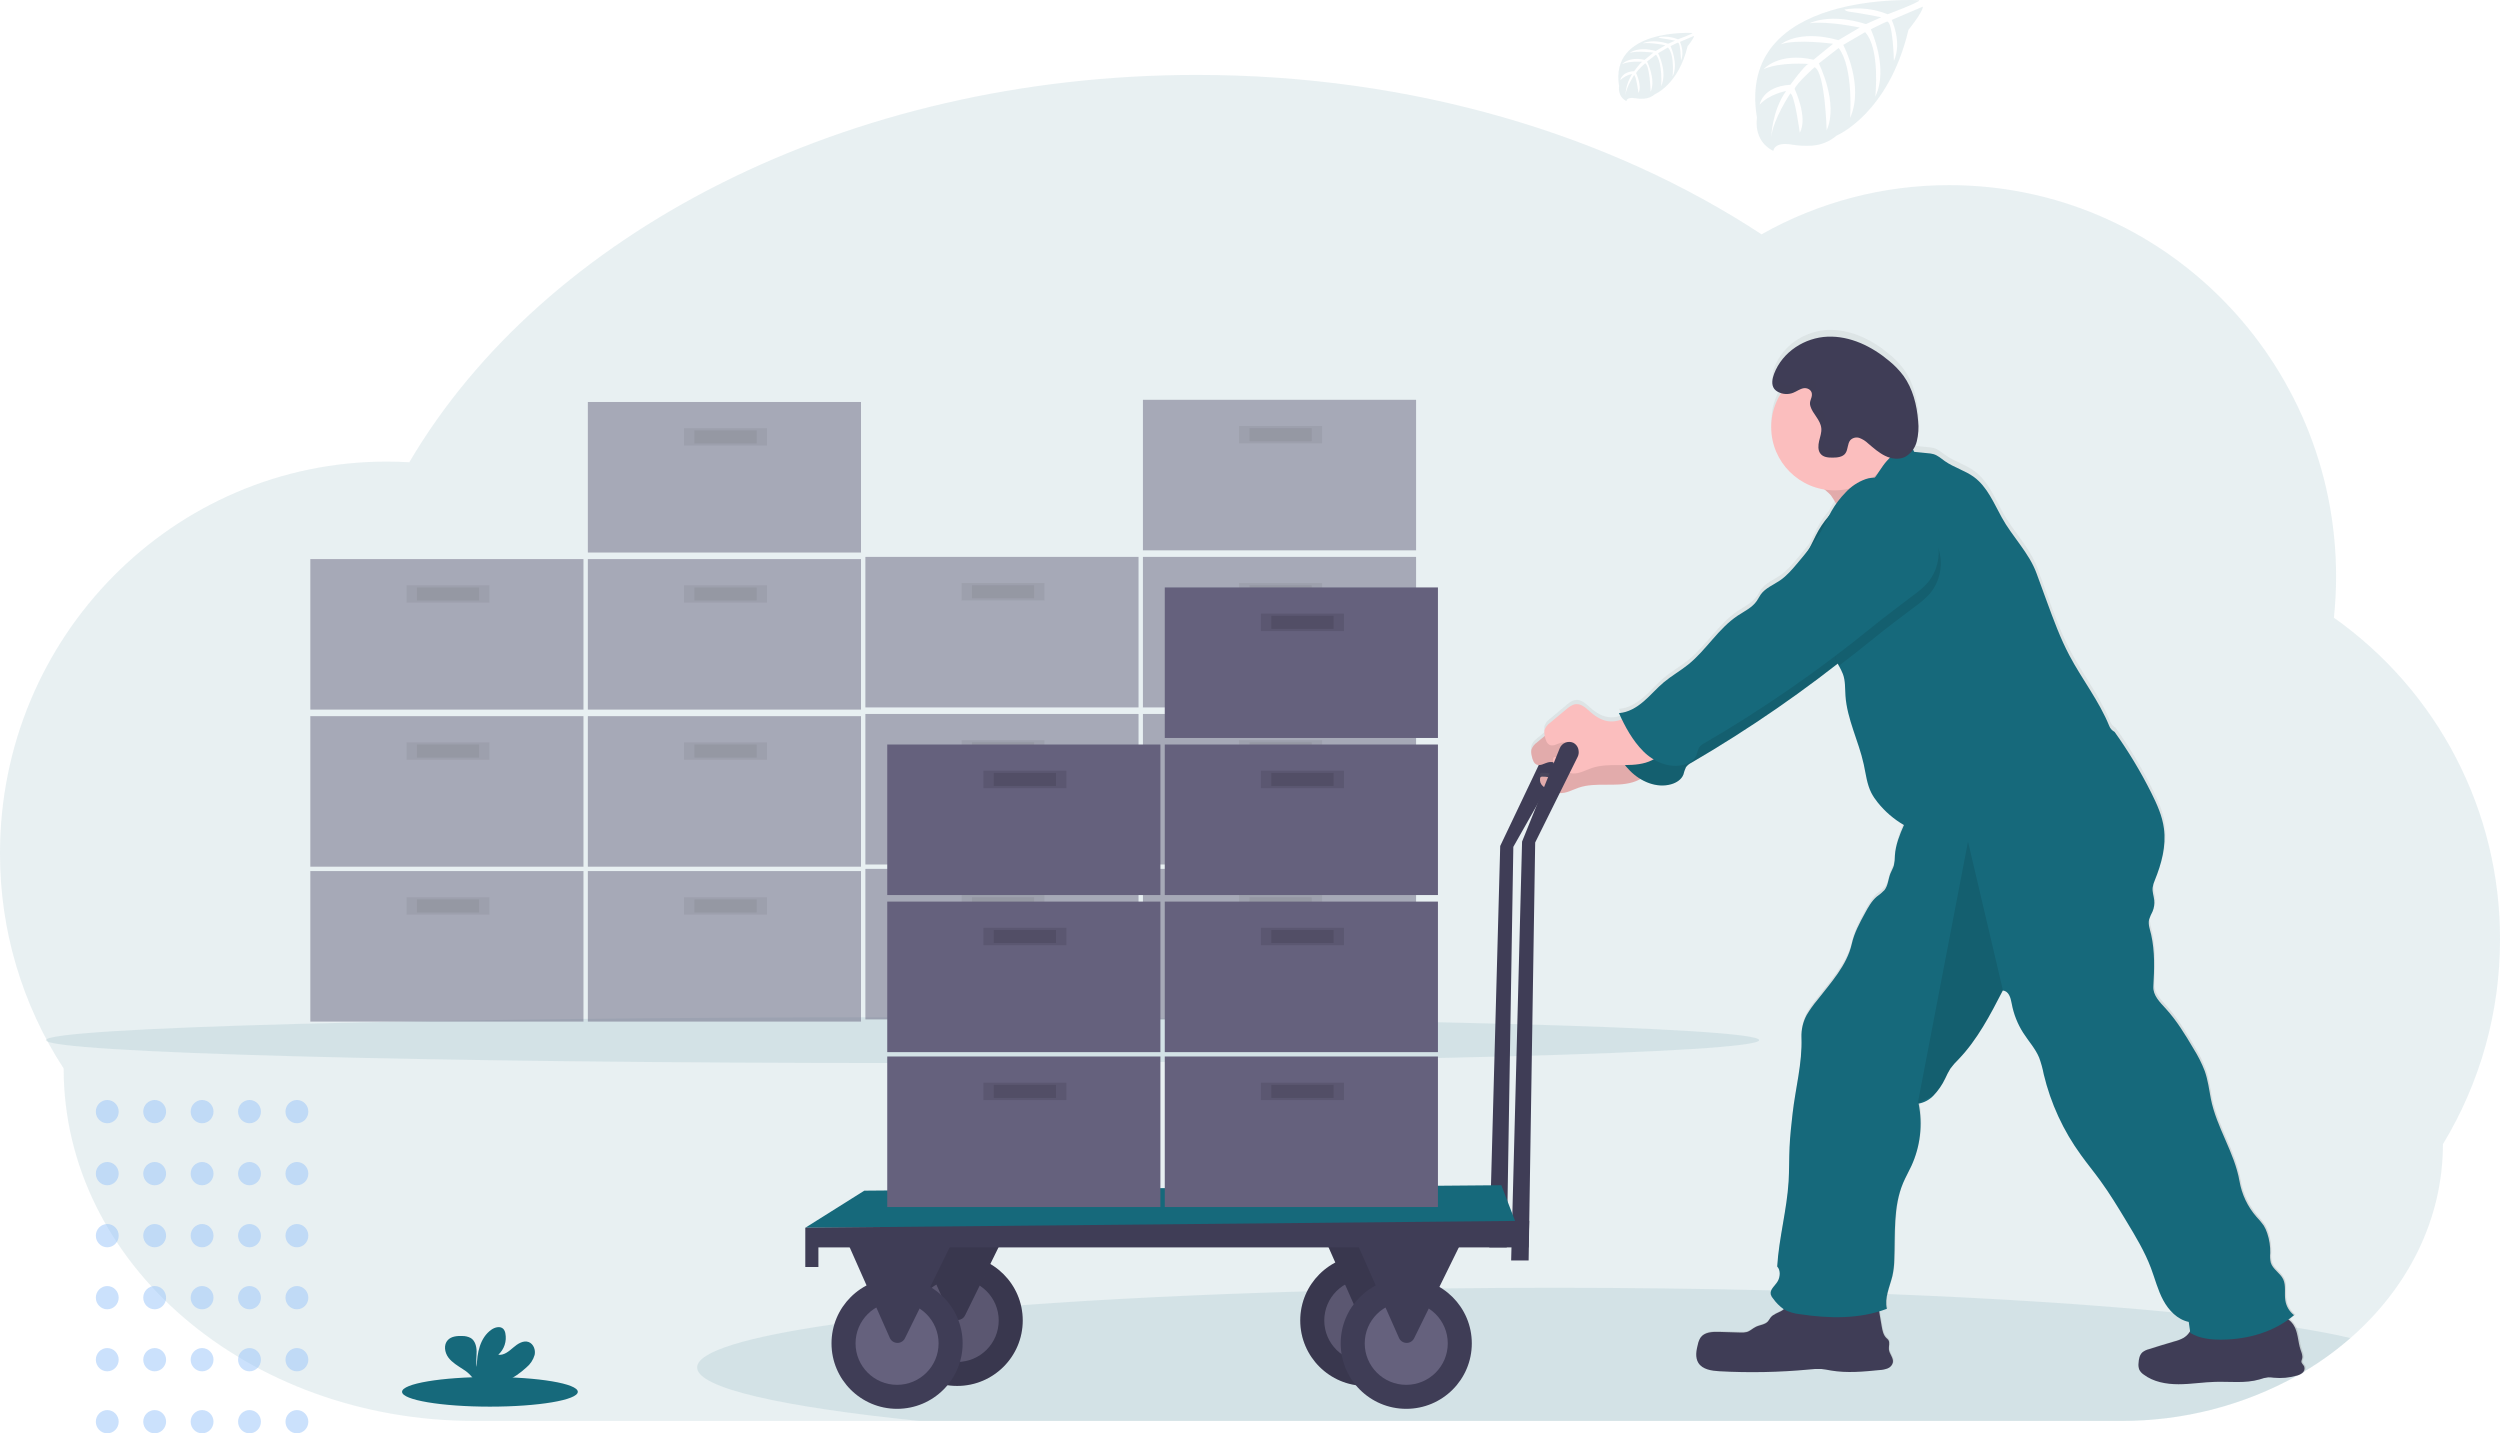 <svg width="600" height="344" viewBox="0 0 600 344" fill="none" xmlns="http://www.w3.org/2000/svg">
<g clip-path="url(#clip0_95_612)">
<path opacity="0.1" d="M600 225.447C600.033 242.776 595.294 259.78 586.301 274.602C586.301 292.729 577.836 309.16 564.105 321.135C560.669 324.133 556.968 326.816 553.049 329.151C552.892 329.25 552.729 329.345 552.567 329.439C552.273 329.612 551.979 329.785 551.68 329.963L551.402 330.125C538.405 337.356 523.757 341.111 508.878 341.026H113.901C86.665 341.026 62.009 331.56 44.145 316.26C26.282 300.96 15.273 279.786 15.273 256.433C5.27 241.056 -0.037 223.105 0 204.77C0 152.86 41.56 110.778 92.832 110.778C94.647 110.778 96.446 110.841 98.234 110.94C130.406 56.172 202.972 17.98 287.276 17.98C339.105 17.98 386.481 32.406 422.769 56.24C436.516 48.482 452.042 44.414 467.832 44.433C519.095 44.433 560.664 86.514 560.664 138.424C560.657 141.709 560.482 144.991 560.14 148.257C572.497 156.99 582.569 168.562 589.506 181.996C596.443 195.43 600.043 210.332 600 225.447Z" fill="#16697B"/>
<path opacity="0.1" d="M216.608 255.13C330.155 255.13 422.202 252.668 422.202 249.632C422.202 246.595 330.155 244.134 216.608 244.134C103.061 244.134 11.014 246.595 11.014 249.632C11.014 252.668 103.061 255.13 216.608 255.13Z" fill="#16697B"/>
<g opacity="0.7">
<path opacity="0.7" d="M140.035 209.053H74.476V245.181H140.035V209.053Z" fill="#65617D"/>
<path opacity="0.1" d="M117.483 215.336H97.553V219.525H117.483V215.336Z" fill="black"/>
<path opacity="0.1" d="M114.991 215.86H100.044V219.002H114.991V215.86Z" fill="black"/>
<path opacity="0.7" d="M206.643 209.053H141.084V245.181H206.643V209.053Z" fill="#65617D"/>
<path opacity="0.1" d="M184.091 215.336H164.161V219.525H184.091V215.336Z" fill="black"/>
<path opacity="0.1" d="M181.6 215.86H166.652V219.002H181.6V215.86Z" fill="black"/>
<path opacity="0.7" d="M140.035 171.877H74.476V208.006H140.035V171.877Z" fill="#65617D"/>
<path opacity="0.1" d="M117.483 178.16H97.553V182.349H117.483V178.16Z" fill="black"/>
<path opacity="0.1" d="M114.991 178.684H100.044V181.826H114.991V178.684Z" fill="black"/>
<path opacity="0.7" d="M206.643 171.877H141.084V208.006H206.643V171.877Z" fill="#65617D"/>
<path opacity="0.1" d="M184.091 178.16H164.161V182.349H184.091V178.16Z" fill="black"/>
<path opacity="0.1" d="M181.6 178.684H166.652V181.826H181.6V178.684Z" fill="black"/>
<path opacity="0.7" d="M140.035 134.178H74.476V170.306H140.035V134.178Z" fill="#65617D"/>
<path opacity="0.1" d="M117.483 140.461H97.553V144.65H117.483V140.461Z" fill="black"/>
<path opacity="0.1" d="M114.991 140.985H100.044V144.127H114.991V140.985Z" fill="black"/>
<path opacity="0.7" d="M206.643 134.178H141.084V170.306H206.643V134.178Z" fill="#65617D"/>
<path opacity="0.1" d="M184.091 140.461H164.161V144.65H184.091V140.461Z" fill="black"/>
<path opacity="0.1" d="M181.6 140.985H166.652V144.127H181.6V140.985Z" fill="black"/>
<path opacity="0.7" d="M206.643 96.479H141.084V132.607H206.643V96.479Z" fill="#65617D"/>
<path opacity="0.1" d="M184.091 102.762H164.161V106.951H184.091V102.762Z" fill="black"/>
<path opacity="0.1" d="M181.6 103.285H166.652V106.428H181.6V103.285Z" fill="black"/>
</g>
<g opacity="0.7">
<path opacity="0.7" d="M273.252 208.529H207.692V244.658H273.252V208.529Z" fill="#65617D"/>
<path opacity="0.1" d="M250.7 214.812H230.77V219.001H250.7V214.812Z" fill="black"/>
<path opacity="0.1" d="M248.208 215.336H233.261V218.478H248.208V215.336Z" fill="black"/>
<path opacity="0.7" d="M339.86 208.529H274.301V244.658H339.86V208.529Z" fill="#65617D"/>
<path opacity="0.1" d="M317.308 214.812H297.378V219.001H317.308V214.812Z" fill="black"/>
<path opacity="0.1" d="M314.817 215.336H299.869V218.478H314.817V215.336Z" fill="black"/>
<path opacity="0.7" d="M273.252 171.353H207.692V207.482H273.252V171.353Z" fill="#65617D"/>
<path opacity="0.1" d="M250.7 177.637H230.77V181.825H250.7V177.637Z" fill="black"/>
<path opacity="0.1" d="M248.208 178.16H233.261V181.303H248.208V178.16Z" fill="black"/>
<path opacity="0.7" d="M339.86 171.353H274.301V207.482H339.86V171.353Z" fill="#65617D"/>
<path opacity="0.1" d="M317.308 177.637H297.378V181.825H317.308V177.637Z" fill="black"/>
<path opacity="0.1" d="M314.817 178.16H299.869V181.303H314.817V178.16Z" fill="black"/>
<path opacity="0.7" d="M273.252 133.654H207.692V169.783H273.252V133.654Z" fill="#65617D"/>
<path opacity="0.1" d="M250.7 139.937H230.77V144.126H250.7V139.937Z" fill="black"/>
<path opacity="0.1" d="M248.208 140.461H233.261V143.603H248.208V140.461Z" fill="black"/>
<path opacity="0.7" d="M339.86 133.654H274.301V169.783H339.86V133.654Z" fill="#65617D"/>
<path opacity="0.1" d="M317.308 139.937H297.378V144.126H317.308V139.937Z" fill="black"/>
<path opacity="0.1" d="M314.817 140.461H299.869V143.603H314.817V140.461Z" fill="black"/>
<path opacity="0.7" d="M339.86 95.955H274.301V132.083H339.86V95.955Z" fill="#65617D"/>
<path opacity="0.1" d="M317.308 102.238H297.378V106.427H317.308V102.238Z" fill="black"/>
<path opacity="0.1" d="M314.817 102.762H299.869V105.904H314.817V102.762Z" fill="black"/>
</g>
<path opacity="0.1" d="M460.642 0.058C460.642 0.058 416.486 -2.602 421.678 28.29C421.678 28.29 420.629 33.751 425.601 36.228C425.601 36.228 425.68 33.94 430.133 34.72C431.718 34.982 433.329 35.06 434.932 34.95C437.098 34.801 439.156 33.952 440.796 32.531C440.796 32.531 453.21 27.41 458.035 7.158C458.035 7.158 461.607 2.738 461.465 1.602L454.012 4.781C454.012 4.781 456.561 10.147 454.537 14.608C454.537 14.608 454.296 4.974 452.864 5.184C452.575 5.231 448.993 7.042 448.993 7.042C448.993 7.042 453.372 16.389 450.068 23.185C450.068 23.185 451.322 11.666 447.624 7.718L442.379 10.776C442.379 10.776 447.498 20.431 444.026 28.311C444.026 28.311 444.918 16.226 441.273 11.519L436.521 15.221C436.521 15.221 441.33 24.74 438.399 31.275C438.399 31.275 438.016 17.206 435.493 16.143C435.493 16.143 431.334 19.808 430.699 21.305C430.699 21.305 433.993 28.217 431.948 31.861C431.948 31.861 430.694 22.489 429.666 22.436C429.666 22.436 425.523 28.646 425.093 32.908C425.093 32.908 425.271 26.573 428.664 21.845C428.664 21.845 424.657 22.531 422.318 25.128C422.318 25.128 422.963 20.735 429.687 20.352C429.687 20.352 433.112 15.64 434.025 15.352C434.025 15.352 427.343 14.797 423.289 16.588C423.289 16.588 426.855 12.446 435.252 14.331L439.946 10.504C439.946 10.504 431.145 9.304 427.411 10.629C427.411 10.629 431.706 6.964 441.21 9.64L446.329 6.613C446.329 6.613 438.823 5 434.355 5.566C434.355 5.566 439.075 3.026 447.829 5.781L451.5 4.142C451.5 4.142 446.004 3.063 444.393 2.89C442.783 2.718 442.699 2.278 442.699 2.278C446.182 1.698 449.757 2.095 453.026 3.424C453.026 3.424 460.778 0.545 460.642 0.058Z" fill="#16697B"/>
<path opacity="0.1" d="M406.18 7.917C406.18 7.917 386.25 6.713 388.584 20.677C388.584 20.677 388.117 23.143 390.351 24.264C390.351 24.264 390.388 23.216 392.402 23.578C393.117 23.698 393.844 23.733 394.568 23.683C395.547 23.616 396.477 23.232 397.216 22.588C397.216 22.588 402.828 20.279 405.01 11.127C405.01 11.127 406.62 9.126 406.557 8.613L403.19 10.048C403.19 10.048 404.344 12.477 403.437 14.493C403.437 14.493 403.327 10.137 402.682 10.242C402.55 10.242 400.93 11.079 400.93 11.079C400.93 11.079 402.912 15.305 401.418 18.378C401.418 18.378 401.984 13.174 400.311 11.388L397.94 12.771C397.94 12.771 400.258 17.132 398.685 20.693C398.685 20.693 399.089 15.232 397.442 13.106L395.297 14.776C395.297 14.776 397.468 19.08 396.147 22.033C396.147 22.033 395.973 15.671 394.83 15.195C394.83 15.195 392.953 16.849 392.664 17.53C392.664 17.53 394.154 20.672 393.23 22.295C393.23 22.295 392.664 18.059 392.182 18.043C392.182 18.043 390.314 20.85 390.115 22.756C390.209 20.977 390.765 19.253 391.73 17.755C390.65 17.96 389.653 18.475 388.862 19.237C388.862 19.237 389.155 17.258 392.192 17.08C392.192 17.08 393.765 14.954 394.154 14.823C394.154 14.823 391.133 14.572 389.302 15.383C389.302 15.383 390.912 13.509 394.71 14.362L396.807 12.634C396.807 12.634 392.832 12.111 391.143 12.692C391.143 12.692 393.084 11.037 397.379 12.242L399.687 10.865C399.687 10.865 396.299 10.132 394.274 10.399C394.274 10.399 396.409 9.247 400.363 10.493L402.015 9.755C402.015 9.755 399.529 9.263 398.8 9.189C398.071 9.116 398.035 8.912 398.035 8.912C399.609 8.65 401.225 8.832 402.703 9.435C402.703 9.435 406.243 8.137 406.18 7.917Z" fill="#16697B"/>
<path d="M117.582 337.597C129.23 337.597 138.671 336.002 138.671 334.036C138.671 332.07 129.23 330.476 117.582 330.476C105.935 330.476 96.493 332.07 96.493 334.036C96.493 336.002 105.935 337.597 117.582 337.597Z" fill="#16697B"/>
<path d="M126.304 328.214C127.267 327.431 127.968 326.373 128.313 325.182C128.575 323.983 128.061 322.564 126.908 322.098C125.617 321.606 124.238 322.501 123.194 323.402C122.151 324.302 120.95 325.334 119.586 325.14C120.289 324.503 120.814 323.695 121.112 322.795C121.41 321.895 121.47 320.933 121.285 320.004C121.226 319.618 121.062 319.257 120.813 318.956C120.095 318.192 118.799 318.517 117.939 319.119C115.212 321.035 114.451 324.737 114.436 328.062C114.163 326.863 114.394 325.611 114.388 324.397C114.383 323.182 114.042 321.779 112.999 321.135C112.355 320.789 111.631 320.619 110.901 320.642C109.679 320.595 108.31 320.721 107.476 321.616C106.427 322.726 106.705 324.59 107.607 325.805C108.509 327.02 109.888 327.8 111.158 328.643C112.173 329.247 113.039 330.072 113.691 331.057C113.769 331.194 113.833 331.34 113.88 331.491H121.568C123.288 330.617 124.881 329.515 126.304 328.214Z" fill="#16697B"/>
<path d="M376.237 179.077C376.194 178.68 376.052 178.3 375.824 177.973C375.596 177.645 375.289 177.38 374.931 177.202C374.63 177.074 374.307 177.008 373.979 177.007C373.652 177.007 373.328 177.072 373.027 177.199C372.725 177.326 372.453 177.512 372.225 177.747C371.997 177.981 371.819 178.259 371.701 178.563L360.052 203.031L357.43 299.374H361.625L363.199 203.246L376.017 180.595C376.249 180.125 376.326 179.593 376.237 179.077Z" fill="#3F3D56"/>
<path opacity="0.1" d="M564.105 321.135C560.668 324.133 556.968 326.816 553.049 329.151C552.988 329.237 552.919 329.318 552.844 329.392C552.428 329.744 551.934 329.992 551.402 330.114C538.405 337.346 523.757 341.101 508.878 341.016H220.51C187.468 337.623 167.308 333.125 167.308 328.187C167.308 324.36 179.413 320.794 200.255 317.81C202.416 317.496 204.669 317.192 207.016 316.899C208.46 316.717 209.937 316.543 211.447 316.375L214.012 316.077C215.914 315.86 217.867 315.649 219.871 315.443H220.033L222.131 315.234C223.904 315.05 225.713 314.878 227.559 314.71L228.902 314.59L232.327 314.286C234.551 314.087 236.823 313.897 239.145 313.715C241.072 313.565 243.03 313.415 245.019 313.265C265.19 311.773 288.446 310.647 313.752 309.919L320.979 309.673L323.413 309.621L328.552 309.505L330.614 309.464L332.78 309.422L334.322 309.395L341.559 309.28L345.278 309.228H346.038C354.832 309.123 363.79 309.069 372.913 309.066C390.944 309.066 408.43 309.28 425.093 309.689C434.659 309.919 443.933 310.212 452.916 310.568H453C478.898 311.584 502.08 313.082 521.266 314.94L521.617 314.977C526.542 315.454 531.204 315.961 535.579 316.485C539.696 316.977 543.561 317.496 547.148 318.024C548.392 318.208 549.598 318.396 550.773 318.579L551.072 318.632C556.044 319.433 560.407 320.25 564.105 321.135Z" fill="#16697B"/>
<path d="M553.049 329.151C552.988 329.237 552.919 329.318 552.844 329.392C552.428 329.744 551.934 329.992 551.402 330.114C550.341 330.411 549.25 330.587 548.15 330.638H547.82C547.191 330.659 546.562 330.638 545.937 330.575C545.48 330.509 545.019 330.479 544.558 330.486H544.495C543.824 330.58 543.165 330.743 542.528 330.973C541.109 331.361 539.646 331.569 538.175 331.591H537.65C536.003 331.591 534.335 331.533 532.683 331.544C532.416 331.544 532.159 331.544 531.881 331.544C529.049 331.617 526.232 332.067 523.4 332.115H522.493C519.718 332.046 516.881 331.455 514.673 329.779C514.228 329.485 513.866 329.081 513.624 328.606C513.436 328.105 513.373 327.566 513.44 327.036C513.493 326.088 513.676 325.056 514.39 324.418C514.838 324.074 515.352 323.827 515.9 323.69C516.86 323.381 517.825 323.082 518.785 322.784C519.745 322.486 520.841 322.166 521.874 321.862L522.073 321.8L522.65 321.627L523.023 321.501C523.474 321.356 523.907 321.16 524.313 320.915C524.848 320.577 525.301 320.124 525.64 319.59C525.697 319.496 525.76 319.396 525.813 319.297C525.865 319.197 525.813 319.134 525.776 319.051C525.687 318.396 525.619 317.726 525.503 317.087C524.027 316.746 522.681 315.986 521.627 314.899C520.722 314.002 519.96 312.973 519.367 311.846C518.061 309.396 517.39 306.657 516.414 304.055C514.919 300.096 512.743 296.442 510.551 292.818C508.547 289.478 506.533 286.127 504.257 282.969C502.741 280.875 501.11 278.88 499.61 276.78C495.367 270.922 492.323 264.285 490.652 257.25C490.396 255.9 490.033 254.573 489.566 253.281C488.664 251.082 487.012 249.291 485.732 247.281C484.357 245.113 483.414 242.701 482.958 240.176C482.696 238.741 482.255 237.191 480.823 237.034L480.671 237.332C477.703 243.092 474.655 248.956 470.182 253.658C469.466 254.349 468.811 255.101 468.225 255.904C467.755 256.684 467.335 257.492 466.967 258.324C466.258 259.817 465.319 261.19 464.182 262.392C463.843 262.733 463.475 263.044 463.08 263.319C462.556 263.699 461.973 263.991 461.355 264.183C461.111 264.257 460.862 264.313 460.61 264.35C460.61 264.413 460.636 264.471 460.641 264.533C460.647 264.596 460.673 264.67 460.683 264.738C461.455 268.927 461.124 273.244 459.724 277.267C459.687 277.393 459.645 277.513 459.598 277.639C459.381 278.226 459.145 278.802 458.89 279.367C458.25 280.755 457.489 282.085 456.891 283.493C456.792 283.734 456.692 283.975 456.603 284.216C454.505 289.823 455.03 296.086 454.757 302.112C454.733 303.43 454.576 304.742 454.29 306.029C453.933 307.479 453.362 308.977 453.047 310.474C452.76 311.597 452.737 312.771 452.979 313.904L452.853 313.951C452.292 314.16 451.72 314.349 451.148 314.527V314.605C451.353 315.778 451.552 316.951 451.757 318.119C451.93 319.124 452.134 320.213 452.837 320.925C453.029 321.082 453.204 321.258 453.362 321.449C453.776 322.098 453.409 322.957 453.488 323.726C453.603 324.816 454.61 325.742 454.453 326.826C454.382 327.15 454.233 327.452 454.019 327.705C453.805 327.959 453.533 328.157 453.225 328.282C452.967 328.399 452.696 328.485 452.418 328.538L452.245 328.575C451.93 328.633 451.615 328.664 451.3 328.695C447.393 329.083 443.433 329.47 439.563 328.811C438.797 328.68 438.037 328.507 437.26 328.444C436.28 328.4 435.297 328.441 434.323 328.565C427.143 329.243 419.921 329.383 412.72 328.983C410.848 328.879 408.697 328.575 407.706 326.978C406.883 325.653 407.182 323.941 407.596 322.428C407.715 321.872 407.929 321.34 408.231 320.857C408.264 320.805 408.303 320.756 408.346 320.711C409.311 319.511 411.126 319.438 412.689 319.485L417.797 319.637C418.3 319.678 418.806 319.639 419.297 319.522C420.126 319.281 420.755 318.621 421.531 318.25C422.507 317.784 423.734 317.726 424.437 316.93L424.526 316.815C424.65 316.646 424.766 316.472 424.872 316.291C424.872 316.255 424.919 316.218 424.946 316.181C424.965 316.149 424.986 316.117 425.009 316.087C425.654 315.239 426.781 314.956 427.699 314.417C427.838 314.336 427.97 314.243 428.092 314.139L428.197 314.045C427.209 313.341 426.347 312.476 425.648 311.485C425.379 311.195 425.18 310.848 425.066 310.469C425.002 310.184 425.024 309.887 425.129 309.615C425.152 309.549 425.18 309.484 425.213 309.422L425.239 309.369C425.596 308.668 426.33 308.034 426.734 307.317C426.749 307.294 426.762 307.269 426.771 307.243C427.327 306.196 427.437 304.573 426.613 303.73C427.033 296.834 428.932 290.117 429.351 283.2C429.519 280.461 429.451 277.712 429.577 274.964C429.703 272.215 429.996 269.55 430.306 266.853C430.998 260.69 432.676 254.653 432.44 248.464C432.42 247.887 432.445 247.309 432.514 246.736C432.511 246.694 432.511 246.652 432.514 246.611C432.682 245.342 433.078 244.115 433.683 242.987C434.444 241.713 435.305 240.501 436.259 239.364C439.484 235.175 443.36 230.986 444.509 225.834C445.101 223.174 446.412 220.74 447.718 218.347C448.489 216.922 449.292 215.462 450.524 214.414C451.192 213.953 451.812 213.427 452.376 212.844C453.236 211.734 453.267 210.199 453.776 208.88C454.038 208.194 454.442 207.566 454.641 206.859C454.641 206.786 454.678 206.717 454.694 206.644C454.81 205.931 454.871 205.21 454.877 204.487C454.877 204.277 454.909 204.073 454.935 203.869C455.241 201.799 455.844 199.784 456.724 197.884C456.834 197.643 456.939 197.397 457.044 197.157C454.624 195.747 452.489 193.898 450.75 191.706C450.16 190.996 449.648 190.226 449.224 189.407C448.143 187.266 447.897 184.826 447.388 182.48C446.171 176.888 443.386 171.621 442.998 165.903C442.883 164.159 442.998 162.358 442.39 160.709C442.222 160.263 442.024 159.829 441.797 159.41C441.703 159.232 441.613 159.054 441.519 158.887L441.414 158.688L441.147 158.164L440.717 158.499C429.987 166.887 418.722 174.568 406.993 181.496L405.986 182.093C405.462 182.345 405.005 182.718 404.654 183.182C404.612 183.25 404.575 183.318 404.538 183.386C404.297 183.883 404.234 184.433 404.014 184.957C403.542 186.156 402.33 186.92 401.092 187.276C398.853 187.851 396.478 187.546 394.458 186.423C394.201 186.292 393.933 186.156 393.703 186.004C393.089 186.343 392.442 186.619 391.773 186.826C389.675 187.433 387.477 187.407 385.306 187.402C383.134 187.397 380.916 187.402 378.86 188.114C377.486 188.58 376.154 189.35 374.727 189.423C374.563 189.433 374.398 189.433 374.234 189.423C373.421 189.33 372.63 189.098 371.895 188.737L371.465 188.543C371.242 188.438 371.025 188.321 370.815 188.192C370.585 188.051 370.372 187.884 370.18 187.695C369.902 187.417 369.7 187.073 369.592 186.695C369.522 186.422 369.522 186.135 369.592 185.862C369.613 185.74 369.676 185.629 369.771 185.548C369.864 185.493 369.972 185.466 370.08 185.47C370.682 185.463 371.282 185.514 371.874 185.622C372.221 185.669 372.572 185.688 372.923 185.679H373.112C373.421 185.646 373.72 185.55 373.991 185.397C374.261 185.244 374.498 185.037 374.685 184.789C374.743 184.712 374.789 184.628 374.821 184.538C374.885 184.391 374.917 184.232 374.916 184.072C374.919 184.032 374.919 183.991 374.916 183.951C374.696 183.852 374.475 183.752 374.266 183.632C374.155 183.574 374.051 183.512 373.946 183.449L373.883 183.407C373.694 183.279 373.519 183.133 373.358 182.972C373.256 182.871 373.166 182.759 373.091 182.637C372.951 182.447 372.847 182.235 372.781 182.009C372.349 181.919 371.902 181.931 371.475 182.045C370.904 182.202 370.327 182.538 369.76 182.653C369.474 182.725 369.174 182.712 368.895 182.616C368.077 182.323 367.788 181.328 367.615 180.475C367.584 180.312 367.547 180.145 367.521 179.977C367.461 179.655 367.461 179.325 367.521 179.003C367.774 178.272 368.258 177.642 368.9 177.207L370.62 175.767L370.746 175.663C370.746 175.521 370.689 175.38 370.668 175.239C370.607 174.915 370.607 174.583 370.668 174.259C370.921 173.529 371.405 172.901 372.047 172.469L375.855 169.27C376.568 168.673 377.344 168.044 378.273 167.982C379.652 167.887 380.753 169.029 381.787 169.945C383.087 171.097 384.666 172.039 386.402 172.155C387.229 172.192 388.055 172.079 388.841 171.82L389.287 171.673C389.192 171.479 389.098 171.285 389.009 171.092C388.856 170.772 388.704 170.448 388.557 170.123C390.792 169.982 392.822 168.756 394.516 167.29C396.21 165.824 397.662 164.091 399.372 162.651C401.218 161.08 403.337 159.913 405.21 158.4C409.563 154.876 412.453 149.697 417.11 146.592C418.725 145.509 420.592 144.645 421.694 143.032C422.035 142.508 422.292 141.985 422.643 141.461C423.76 139.89 425.675 139.168 427.253 138.079C428.832 136.99 430.206 135.393 431.491 133.858C432.404 132.764 433.321 131.67 434.192 130.544C434.995 129.052 435.671 127.491 436.51 126.02C437.222 124.777 438.053 123.606 438.991 122.523C439.206 122.104 439.426 121.685 439.662 121.276C439.898 120.868 440.071 120.59 440.292 120.229C440.444 119.994 440.601 119.768 440.764 119.538C440.287 118.695 439.83 117.967 439.615 117.648L439.51 117.506C439.048 117.014 438.554 116.553 438.031 116.124C437.483 116.041 436.94 115.926 436.405 115.779C433.169 114.893 430.313 112.969 428.279 110.304C426.245 107.639 425.146 104.379 425.15 101.029C425.148 101.013 425.148 100.997 425.15 100.982C425.152 98.582 425.724 96.217 426.818 94.081C427.038 93.651 427.274 93.238 427.531 92.834C427.292 92.759 427.058 92.664 426.834 92.552C426.451 92.363 426.117 92.089 425.858 91.751C425.644 91.449 425.506 91.101 425.454 90.735C425.366 89.872 425.495 89 425.832 88.201C425.975 87.816 426.138 87.438 426.32 87.07C426.334 87.048 426.346 87.025 426.356 87.001C428.701 82.289 433.699 79.394 438.692 79.189C444.078 78.975 449.323 81.499 453.571 85.111C454.839 86.15 455.974 87.34 456.949 88.656C459.168 91.735 460.169 95.672 460.463 99.573C460.573 100.78 460.552 101.994 460.4 103.196C460.345 103.625 460.257 104.048 460.138 104.464C460.07 104.71 459.981 104.956 459.886 105.202C459.792 105.448 459.734 105.558 459.65 105.725V105.752C459.572 105.919 459.482 106.076 459.393 106.233L459.346 106.301L459.278 106.411C459.32 106.511 459.367 106.616 459.414 106.715C459.461 106.815 459.503 106.909 459.556 107.003H459.619C460.668 107.087 461.638 107.233 462.708 107.317C463.211 107.341 463.71 107.418 464.197 107.548C465.246 107.862 466.038 108.626 466.919 109.244C469.101 110.783 471.787 111.501 473.932 113.092C477.078 115.438 478.652 119.313 480.561 122.784C483.078 127.434 487.18 131.392 488.989 136.367C489.808 138.625 490.629 140.88 491.454 143.131C493.064 147.545 494.675 151.98 496.862 156.143C499.904 161.934 504.021 167.139 506.46 173.223C506.702 173.833 507.156 174.335 507.739 174.636C511.062 179.321 514.017 184.256 516.577 189.397C517.925 192.114 519.199 194.936 519.592 197.947C519.899 200.628 519.677 203.342 518.937 205.937C518.519 207.479 518.005 208.993 517.4 210.472C517.164 210.989 516.988 211.532 516.876 212.09C516.876 212.147 516.876 212.205 516.876 212.262C516.771 213.268 517.154 214.263 517.259 215.268C517.346 216.077 517.255 216.896 516.991 217.666C516.949 217.786 516.902 217.907 516.855 218.027C516.529 218.639 516.254 219.277 516.031 219.933C516.012 220.012 515.998 220.093 515.989 220.174C515.816 221.31 516.267 222.457 516.514 223.593C517.437 227.698 517.269 231.971 517.038 236.16C516.918 238.254 518.612 239.935 520.028 241.479C522.65 244.375 524.701 247.763 526.678 251.134C527.757 252.846 528.665 254.66 529.39 256.549C530.14 258.706 530.439 260.989 530.853 263.224C532.19 270.136 536.559 276.241 537.745 283.168C538.294 286.341 539.695 289.305 541.799 291.745C542.433 292.399 543.016 293.099 543.545 293.839C543.911 294.43 544.201 295.063 544.411 295.724C544.926 297.264 545.17 298.882 545.129 300.505C545.046 301.282 545.09 302.067 545.26 302.83C545.753 304.437 547.516 305.322 548.245 306.835C548.974 308.348 548.47 310.286 548.769 312.003C549.004 313.388 549.753 314.633 550.867 315.49C550.447 315.857 550.007 316.192 549.556 316.537C549.973 316.861 550.339 317.246 550.641 317.679C550.848 317.969 551.024 318.279 551.166 318.606C551.858 320.213 551.879 322.124 552.446 323.842C552.687 324.554 553.028 325.308 552.818 326.03C552.728 326.237 552.668 326.456 552.64 326.68C552.64 327.151 553.133 327.46 553.321 327.889C553.39 328.105 553.401 328.335 553.353 328.556C553.305 328.778 553.2 328.983 553.049 329.151Z" fill="url(#paint0_linear_95_612)"/>
<path d="M442.049 124.947C445.258 124.083 448.117 122.276 450.918 120.491L460.678 114.286C458.029 114.077 455.743 112.192 454.384 109.909C453.026 107.626 452.465 104.971 452.003 102.364C447.807 103.998 444.173 106.767 440.785 109.694C439.442 110.851 436.589 112.6 436.175 114.407C435.76 116.213 438.404 117.679 439.426 118.889C439.778 119.292 443.087 124.659 442.049 124.947Z" fill="#FBBEBE"/>
<path opacity="0.1" d="M442.049 124.947C445.258 124.083 448.117 122.276 450.918 120.491L460.678 114.286C458.029 114.077 455.743 112.192 454.384 109.909C453.026 107.626 452.465 104.971 452.003 102.364C447.807 103.998 444.173 106.767 440.785 109.694C439.442 110.851 436.589 112.6 436.175 114.407C435.76 116.213 438.404 117.679 439.426 118.889C439.778 119.292 443.087 124.659 442.049 124.947Z" fill="black"/>
<path d="M388.715 176.197C386.995 177.076 385.165 177.977 383.24 177.851C381.509 177.741 379.93 176.804 378.63 175.657C377.581 174.746 376.5 173.61 375.121 173.704C374.198 173.767 373.422 174.39 372.708 174.982L368.906 178.16C368.266 178.59 367.782 179.214 367.527 179.94C367.451 180.433 367.482 180.937 367.616 181.417C367.789 182.265 368.077 183.255 368.895 183.543C369.714 183.831 370.605 183.213 371.471 182.977C371.999 182.842 372.554 182.852 373.078 183.006C373.601 183.16 374.073 183.452 374.444 183.852C374.753 184.155 374.94 184.561 374.969 184.993C374.969 185.941 373.92 186.564 372.955 186.611C371.99 186.658 371.067 186.344 370.112 186.402C370.055 186.394 369.996 186.399 369.94 186.414C369.884 186.43 369.832 186.457 369.786 186.493C369.741 186.529 369.703 186.574 369.675 186.625C369.648 186.676 369.63 186.731 369.624 186.789C369.565 187.12 369.59 187.46 369.698 187.779C369.805 188.097 369.991 188.383 370.238 188.611C370.736 189.065 371.317 189.421 371.948 189.659C372.682 190.021 373.473 190.251 374.287 190.339C375.897 190.444 377.376 189.554 378.902 189.035C380.958 188.344 383.172 188.323 385.343 188.329C387.514 188.334 389.717 188.365 391.799 187.758C393.881 187.15 395.859 185.805 396.672 183.799C396.768 183.612 396.799 183.399 396.761 183.192C396.68 182.971 396.524 182.786 396.32 182.668C393.394 180.506 392.208 177.878 388.915 176.322L388.715 176.197Z" fill="#FBBEBE"/>
<path opacity="0.1" d="M388.715 176.197C386.995 177.076 385.165 177.977 383.24 177.851C381.509 177.741 379.93 176.804 378.63 175.657C377.581 174.746 376.5 173.61 375.121 173.704C374.198 173.767 373.422 174.39 372.708 174.982L368.906 178.16C368.266 178.59 367.782 179.214 367.527 179.94C367.451 180.433 367.482 180.937 367.616 181.417C367.789 182.265 368.077 183.255 368.895 183.543C369.714 183.831 370.605 183.213 371.471 182.977C371.999 182.842 372.554 182.852 373.078 183.006C373.601 183.16 374.073 183.452 374.444 183.852C374.753 184.155 374.94 184.561 374.969 184.993C374.969 185.941 373.92 186.564 372.955 186.611C371.99 186.658 371.067 186.344 370.112 186.402C370.055 186.394 369.996 186.399 369.94 186.414C369.884 186.43 369.832 186.457 369.786 186.493C369.741 186.529 369.703 186.574 369.675 186.625C369.648 186.676 369.63 186.731 369.624 186.789C369.565 187.12 369.59 187.46 369.698 187.779C369.805 188.097 369.991 188.383 370.238 188.611C370.736 189.065 371.317 189.421 371.948 189.659C372.682 190.021 373.473 190.251 374.287 190.339C375.897 190.444 377.376 189.554 378.902 189.035C380.958 188.344 383.172 188.323 385.343 188.329C387.514 188.334 389.717 188.365 391.799 187.758C393.881 187.15 395.859 185.805 396.672 183.799C396.768 183.612 396.799 183.399 396.761 183.192C396.68 182.971 396.524 182.786 396.32 182.668C393.394 180.506 392.208 177.878 388.915 176.322L388.715 176.197Z" fill="black"/>
<path d="M450.131 120.355C449.317 119.83 448.393 119.5 447.431 119.388C446.469 119.276 445.494 119.387 444.582 119.711C442.754 120.368 441.115 121.459 439.804 122.889C438.495 124.222 437.361 125.715 436.431 127.334C435.54 128.905 434.858 130.549 433.966 132.115C432.393 134.916 430.337 137.388 428.27 139.838C426.985 141.362 425.685 142.906 424.038 144.027C422.391 145.147 420.55 145.833 419.433 147.388C419.082 147.88 418.83 148.435 418.484 148.933C417.388 150.535 415.526 151.394 413.905 152.467C409.258 155.556 406.368 160.698 402.026 164.201C400.153 165.709 398.04 166.892 396.199 168.432C394.484 169.861 393.052 171.573 391.342 173.039C389.632 174.506 387.624 175.715 385.395 175.851C386.884 179.166 388.662 182.417 391.216 184.999C393.77 187.58 397.599 189.229 401.087 188.219C402.325 187.863 403.536 187.109 404.008 185.915C404.157 185.301 404.364 184.703 404.627 184.129C404.977 183.669 405.432 183.297 405.954 183.045C419.955 174.886 433.301 165.656 445.872 155.436C449.244 152.692 452.59 150.237 456.052 147.582C457.293 146.703 458.441 145.7 459.477 144.587C460.92 142.866 461.822 140.757 462.068 138.526C462.315 136.295 461.895 134.04 460.861 132.047C459.933 130.522 458.869 129.083 457.683 127.748C455.525 124.943 452.982 122.454 450.131 120.355Z" fill="#16697B"/>
<path opacity="0.1" d="M450.131 120.355C449.317 119.83 448.393 119.5 447.431 119.388C446.469 119.276 445.494 119.387 444.582 119.711C442.754 120.368 441.115 121.459 439.804 122.889C438.495 124.222 437.361 125.715 436.431 127.334C435.54 128.905 434.858 130.549 433.966 132.115C432.393 134.916 430.337 137.388 428.27 139.838C426.985 141.362 425.685 142.906 424.038 144.027C422.391 145.147 420.55 145.833 419.433 147.388C419.082 147.88 418.83 148.435 418.484 148.933C417.388 150.535 415.526 151.394 413.905 152.467C409.258 155.556 406.368 160.698 402.026 164.201C400.153 165.709 398.04 166.892 396.199 168.432C394.484 169.861 393.052 171.573 391.342 173.039C389.632 174.506 387.624 175.715 385.395 175.851C386.884 179.166 388.662 182.417 391.216 184.999C393.77 187.58 397.599 189.229 401.087 188.219C402.325 187.863 403.536 187.109 404.008 185.915C404.157 185.301 404.364 184.703 404.627 184.129C404.977 183.669 405.432 183.297 405.954 183.045C419.955 174.886 433.301 165.656 445.872 155.436C449.244 152.692 452.59 150.237 456.052 147.582C457.293 146.703 458.441 145.7 459.477 144.587C460.92 142.866 461.822 140.757 462.068 138.526C462.315 136.295 461.895 134.04 460.861 132.047C459.933 130.522 458.869 129.083 457.683 127.748C455.525 124.943 452.982 122.454 450.131 120.355Z" fill="black"/>
<path d="M427.595 314.595C426.677 315.118 425.549 315.412 424.904 316.26C424.695 316.532 424.553 316.852 424.327 317.113C423.63 317.93 422.392 317.967 421.422 318.433C420.646 318.799 420.016 319.48 419.193 319.695C418.7 319.812 418.192 319.85 417.688 319.81L412.59 319.658C410.974 319.611 409.081 319.695 408.142 321.009C407.837 321.49 407.62 322.022 407.502 322.58C407.109 324.082 406.789 325.784 407.612 327.104C408.598 328.674 410.759 328.994 412.621 329.099C419.814 329.496 427.026 329.356 434.198 328.68C435.168 328.556 436.147 328.516 437.125 328.559C437.901 328.622 438.661 328.795 439.427 328.926C443.292 329.58 447.247 329.198 451.149 328.811C451.808 328.779 452.458 328.641 453.074 328.402C453.38 328.277 453.651 328.08 453.864 327.828C454.077 327.575 454.225 327.274 454.296 326.952C454.458 325.873 453.446 324.957 453.336 323.873C453.257 323.109 453.625 322.255 453.205 321.606C453.048 321.414 452.872 321.239 452.68 321.082C451.978 320.354 451.773 319.292 451.6 318.297L450.682 312.919C450.657 312.54 450.501 312.182 450.242 311.904C450.049 311.765 449.826 311.673 449.591 311.636C445.595 310.736 441.499 311.558 437.528 312.061C435.485 312.36 433.418 312.463 431.355 312.37C430.464 312.312 430.118 312.207 429.451 312.788C428.785 313.37 428.429 314.108 427.595 314.595Z" fill="#3F3D56"/>
<path d="M524.104 321.067C523.402 321.458 522.651 321.752 521.87 321.941C519.81 322.541 517.754 323.168 515.702 323.821C515.156 323.956 514.643 324.202 514.197 324.543C513.483 325.172 513.3 326.198 513.247 327.161C513.179 327.692 513.242 328.231 513.431 328.732C513.677 329.202 514.037 329.601 514.48 329.894C516.829 331.669 519.898 332.219 522.845 332.219C525.793 332.219 528.719 331.722 531.667 331.643C535.228 331.549 538.884 332.052 542.308 331.057C542.962 330.816 543.641 330.65 544.333 330.565C544.793 330.558 545.252 330.587 545.707 330.654C547.544 330.835 549.398 330.666 551.172 330.156C551.706 330.038 552.203 329.792 552.62 329.439C552.826 329.261 552.973 329.024 553.043 328.761C553.112 328.497 553.1 328.219 553.008 327.962C552.819 327.538 552.336 327.229 552.331 326.763C552.356 326.539 552.414 326.321 552.504 326.114C552.719 325.397 552.373 324.648 552.132 323.941C551.455 321.92 551.565 319.595 550.354 317.841C549.142 316.087 546.919 315.365 544.805 315.087C543.087 314.845 541.34 314.894 539.639 315.234C537.725 315.642 535.936 316.496 534.058 317.04C531.88 317.666 529.603 317.881 527.345 317.674C525.845 317.548 526.359 317.784 525.85 319.04C525.49 319.878 524.88 320.585 524.104 321.067Z" fill="#3F3D56"/>
<path d="M440.297 117.684C448.697 117.684 455.507 110.886 455.507 102.5C455.507 94.114 448.697 87.316 440.297 87.316C431.897 87.316 425.087 94.114 425.087 102.5C425.087 110.886 431.897 117.684 440.297 117.684Z" fill="#FBBEBE"/>
<path d="M550.563 315.637C545.843 319.684 539.471 321.454 533.256 321.517C530.633 321.543 527.911 321.26 525.677 319.904C525.52 319.045 525.457 318.119 525.299 317.26C522.588 316.694 520.485 314.49 519.173 312.05C517.862 309.61 517.196 306.898 516.221 304.311C514.731 300.374 512.549 296.745 510.368 293.143C508.364 289.823 506.355 286.493 504.074 283.357C502.563 281.262 500.927 279.294 499.432 277.205C495.197 271.389 492.158 264.794 490.49 257.8C490.235 256.459 489.872 255.14 489.404 253.857C488.502 251.669 486.85 249.888 485.576 247.893C484.201 245.741 483.259 243.342 482.801 240.83C482.544 239.406 482.104 237.866 480.672 237.72C477.661 243.558 474.593 249.49 470.041 254.239C469.325 254.925 468.671 255.671 468.084 256.47C467.614 257.245 467.194 258.05 466.826 258.879C466.119 260.364 465.181 261.729 464.046 262.921C463.094 263.937 461.84 264.62 460.469 264.869C461.48 269.9 460.878 275.121 458.749 279.791C458.114 281.173 457.354 282.493 456.756 283.891C454.312 289.651 454.878 296.148 454.621 302.395C454.599 303.704 454.444 305.007 454.159 306.285C453.525 308.84 452.214 311.558 452.848 314.113C446.271 316.621 438.965 316.464 432 315.406C430.638 315.282 429.316 314.881 428.114 314.228C427.126 313.53 426.264 312.67 425.565 311.684C425.295 311.396 425.096 311.05 424.983 310.673C424.71 309.479 426.032 308.579 426.645 307.531C427.259 306.484 427.369 304.824 426.525 303.966C426.944 297.112 428.843 290.42 429.263 283.545C429.43 280.823 429.362 278.089 429.488 275.361C429.614 272.634 429.908 269.979 430.212 267.298C430.904 261.177 432.583 255.177 432.347 249.024C432.275 247.131 432.711 245.253 433.611 243.584C434.369 242.316 435.228 241.112 436.18 239.982C439.401 235.83 443.271 231.667 444.42 226.541C445.013 223.897 446.324 221.478 447.624 219.101C448.395 217.682 449.198 216.231 450.425 215.189C451.093 214.728 451.713 214.202 452.277 213.618C453.137 212.514 453.168 211.001 453.677 209.681C453.939 209 454.343 208.372 454.537 207.67C454.697 206.895 454.776 206.106 454.773 205.314C454.941 202.78 455.916 200.33 456.944 198.01C454.527 196.613 452.392 194.776 450.651 192.596C450.066 191.888 449.556 191.121 449.13 190.308C448.049 188.182 447.803 185.758 447.294 183.428C446.083 177.867 443.298 172.636 442.909 166.955C442.794 165.222 442.909 163.431 442.306 161.793C442.028 161.099 441.702 160.425 441.331 159.777C440.965 159.139 440.686 158.456 440.502 157.745C440.166 156.2 440.628 154.604 440.502 153.033C440.376 151.645 439.784 150.347 439.49 148.991C439.19 147.226 439.139 145.428 439.338 143.65C439.469 141.555 439.925 139.393 439.747 137.325C439.458 133.902 439.895 130.458 441.029 127.215C442.163 123.973 443.969 121.005 446.329 118.506L446.45 118.386C447.451 117.339 448.548 116.412 449.45 115.302C450.677 113.815 451.548 112.066 452.843 110.621C453.409 109.977 454.049 109.401 454.61 108.752C455.125 108.071 455.695 107.433 456.315 106.846C456.628 106.555 457.008 106.346 457.422 106.235C457.835 106.125 458.269 106.117 458.686 106.212C458.791 106.993 459.036 107.749 459.409 108.443C460.5 108.527 461.471 108.679 462.556 108.762C463.06 108.786 463.559 108.863 464.046 108.993C465.069 109.302 465.887 110.04 466.763 110.673C468.944 112.208 471.625 112.92 473.77 114.501C476.916 116.831 478.49 120.679 480.388 124.13C482.901 128.753 486.997 132.686 488.78 137.628L491.24 144.351C492.85 148.739 494.46 153.143 496.642 157.279C499.679 163.039 503.791 168.228 506.229 174.254C506.473 174.859 506.925 175.356 507.504 175.657C510.825 180.307 513.776 185.209 516.331 190.318C517.679 193.02 518.953 195.827 519.341 198.816C519.913 203.042 518.759 207.314 517.154 211.262C516.895 211.828 516.718 212.427 516.63 213.043C516.525 214.043 516.908 215.027 517.013 216.027C517.114 216.961 516.975 217.905 516.609 218.771C516.283 219.379 516.007 220.013 515.785 220.666C515.502 221.87 516.006 223.096 516.278 224.3C517.201 228.379 517.034 232.604 516.803 236.783C516.682 238.877 518.376 240.537 519.787 242.071C522.409 244.946 524.455 248.307 526.432 251.663C527.507 253.366 528.414 255.168 529.139 257.046C529.889 259.187 530.187 261.455 530.602 263.68C531.934 270.544 536.298 276.613 537.483 283.498C538.032 286.653 539.432 289.598 541.532 292.017C542.165 292.672 542.748 293.372 543.278 294.112C543.641 294.699 543.93 295.328 544.138 295.986C544.654 297.515 544.897 299.122 544.857 300.735C544.774 301.507 544.818 302.287 544.988 303.044C545.481 304.641 547.243 305.521 547.967 307.024C548.691 308.526 548.193 310.453 548.492 312.16C548.718 313.539 549.458 314.781 550.563 315.637Z" fill="#16697B"/>
<path d="M391.862 171.484C390.142 172.364 388.311 173.265 386.386 173.139C384.656 173.029 383.077 172.092 381.776 170.945C380.727 170.034 379.647 168.898 378.267 168.992C377.344 169.055 376.568 169.678 375.855 170.27L372.052 173.448C371.412 173.877 370.929 174.502 370.673 175.228C370.598 175.721 370.628 176.224 370.762 176.705C370.935 177.553 371.224 178.543 372.042 178.831C372.86 179.119 373.752 178.501 374.617 178.265C375.146 178.13 375.701 178.14 376.224 178.294C376.748 178.448 377.22 178.74 377.591 179.139C377.9 179.443 378.087 179.849 378.115 180.281C378.115 181.229 377.066 181.852 376.101 181.899C375.136 181.946 374.213 181.632 373.259 181.689C373.201 181.682 373.143 181.686 373.087 181.702C373.031 181.718 372.978 181.744 372.933 181.78C372.888 181.817 372.85 181.861 372.822 181.912C372.794 181.963 372.777 182.019 372.771 182.077C372.712 182.408 372.737 182.748 372.844 183.066C372.951 183.385 373.137 183.671 373.385 183.899C373.883 184.353 374.463 184.708 375.094 184.946C375.828 185.308 376.62 185.539 377.434 185.627C379.044 185.732 380.523 184.841 382.049 184.323C384.105 183.632 386.318 183.611 388.489 183.616C390.661 183.621 392.864 183.653 394.946 183.046C397.028 182.438 399.005 181.092 399.818 179.087C399.914 178.9 399.945 178.686 399.907 178.48C399.826 178.259 399.67 178.074 399.467 177.956C396.54 175.794 395.355 173.165 392.061 171.61L391.862 171.484Z" fill="#FBBEBE"/>
<path d="M432.897 93.169C431.99 93.316 431.219 93.929 430.359 94.269C429.781 94.493 429.163 94.592 428.545 94.559C427.926 94.527 427.322 94.364 426.771 94.081C426.387 93.894 426.052 93.622 425.791 93.285C425.088 92.311 425.334 90.897 425.764 89.756C427.799 84.357 433.233 81.017 438.614 80.802C443.995 80.587 449.229 83.095 453.472 86.682C454.734 87.717 455.867 88.9 456.845 90.206C459.058 93.269 460.06 97.18 460.353 101.055C460.529 102.681 460.421 104.325 460.033 105.914C459.847 106.686 459.507 107.413 459.033 108.051C458.559 108.689 457.961 109.224 457.275 109.626C455.775 110.391 453.976 110.15 452.46 109.417C450.944 108.684 449.644 107.527 448.343 106.422C447.754 105.855 447.056 105.411 446.292 105.118C445.911 104.983 445.499 104.96 445.105 105.053C444.712 105.146 444.354 105.35 444.074 105.642C443.371 106.485 443.549 107.867 442.909 108.783C442.269 109.7 440.937 109.83 439.815 109.83C438.693 109.83 437.554 109.736 436.883 108.846C436.27 108.04 436.359 106.862 436.589 105.846C436.82 104.83 437.214 103.825 437.114 102.783C436.899 100.688 435.063 99.4 434.492 97.473C434.119 96.212 434.937 95.677 434.853 94.536C434.79 93.531 433.71 93.039 432.897 93.169Z" fill="#3F3D56"/>
<path opacity="0.1" d="M480.682 237.589V237.72C477.671 243.558 474.603 249.49 470.051 254.239C469.335 254.925 468.681 255.671 468.094 256.47C467.624 257.246 467.204 258.05 466.836 258.879C466.13 260.364 465.191 261.729 464.056 262.921L460.259 264.816L472.322 201.984L480.682 237.589Z" fill="black"/>
<path opacity="0.1" d="M463.149 142.493C462.113 143.605 460.965 144.609 459.724 145.488C456.263 148.106 452.906 150.577 449.544 153.342C446.834 155.544 444.086 157.701 441.299 159.813C440.934 159.176 440.655 158.493 440.471 157.782C440.135 156.237 440.596 154.64 440.471 153.069C440.345 151.682 439.752 150.383 439.458 149.027C439.159 147.263 439.107 145.465 439.306 143.686C439.437 141.592 439.894 139.43 439.715 137.361C439.425 133.931 439.864 130.478 441.004 127.228C442.144 123.979 443.958 121.007 446.329 118.506L446.45 118.386C447.014 118.058 447.612 117.792 448.233 117.59C449.147 117.27 450.123 117.164 451.085 117.28C452.048 117.396 452.97 117.732 453.782 118.26C456.634 120.36 459.176 122.848 461.334 125.654C462.521 126.988 463.584 128.427 464.513 129.952C465.549 131.944 465.972 134.197 465.73 136.428C465.487 138.66 464.589 140.769 463.149 142.493Z" fill="black"/>
<path d="M453.278 115.642C452.464 115.118 451.541 114.787 450.579 114.676C449.616 114.564 448.642 114.674 447.729 114.998C445.902 115.655 444.262 116.746 442.951 118.177C441.642 119.509 440.509 121.003 439.579 122.622C438.687 124.193 438.005 125.837 437.114 127.402C435.54 130.204 433.484 132.675 431.418 135.126C430.133 136.649 428.832 138.194 427.185 139.314C425.538 140.435 423.698 141.121 422.58 142.676C422.229 143.168 421.977 143.723 421.631 144.221C420.535 145.823 418.673 146.681 417.052 147.755C412.406 150.844 409.516 155.986 405.173 159.489C403.301 160.997 401.187 162.18 399.346 163.719C397.631 165.149 396.199 166.861 394.49 168.327C392.78 169.793 390.771 171.003 388.542 171.139C390.032 174.453 391.809 177.705 394.364 180.286C396.918 182.867 400.747 184.517 404.234 183.506C405.472 183.15 406.684 182.396 407.156 181.202C407.304 180.589 407.511 179.991 407.774 179.417C408.125 178.956 408.58 178.585 409.101 178.333C423.102 170.174 436.448 160.943 449.019 150.724C452.392 147.98 455.738 145.524 459.199 142.87C460.44 141.991 461.588 140.987 462.624 139.875C464.068 138.154 464.969 136.045 465.216 133.814C465.462 131.582 465.042 129.328 464.009 127.334C463.081 125.809 462.017 124.37 460.83 123.036C458.672 120.23 456.13 117.742 453.278 115.642Z" fill="#16697B"/>
<g opacity="0.1">
<path opacity="0.1" d="M440.863 107.72C439.814 107.72 438.603 107.626 437.931 106.736C437.323 105.93 437.407 104.752 437.638 103.736C437.869 102.72 438.262 101.715 438.162 100.673C437.947 98.578 436.112 97.29 435.54 95.363C435.167 94.102 435.986 93.567 435.902 92.426C435.828 91.436 434.753 90.944 433.94 91.075C433.033 91.222 432.262 91.834 431.402 92.175C430.824 92.398 430.206 92.498 429.588 92.465C428.969 92.433 428.365 92.269 427.814 91.986C427.43 91.8 427.095 91.528 426.834 91.19C426.131 90.216 426.377 88.803 426.807 87.661C426.807 87.619 426.844 87.583 426.86 87.541C426.421 88.241 426.052 88.983 425.758 89.756C425.328 90.897 425.082 92.311 425.785 93.285C426.046 93.622 426.381 93.894 426.765 94.081C427.316 94.364 427.92 94.527 428.539 94.559C429.157 94.592 429.776 94.493 430.353 94.269C431.213 93.929 431.984 93.316 432.891 93.169C433.704 93.039 434.779 93.531 434.853 94.52C434.937 95.662 434.119 96.196 434.491 97.458C435.052 99.385 436.888 100.694 437.113 102.767C437.218 103.814 436.835 104.82 436.589 105.83C436.342 106.841 436.274 108.024 436.883 108.83C437.554 109.72 438.755 109.804 439.814 109.815C440.874 109.825 442.237 109.752 442.909 108.768C443.199 108.273 443.389 107.727 443.47 107.16C442.757 107.668 441.76 107.731 440.863 107.72Z" fill="black"/>
<path opacity="0.1" d="M458.323 107.532C456.823 108.296 455.024 108.055 453.509 107.322C451.993 106.589 450.692 105.432 449.392 104.327C448.802 103.76 448.105 103.317 447.341 103.024C446.96 102.888 446.548 102.865 446.154 102.958C445.761 103.051 445.402 103.256 445.122 103.547C444.766 104.073 444.541 104.676 444.467 105.307C444.74 105.146 445.044 105.046 445.358 105.012C445.673 104.979 445.992 105.013 446.292 105.113C447.056 105.406 447.753 105.849 448.343 106.417C449.643 107.521 450.965 108.684 452.46 109.412C453.955 110.139 455.774 110.385 457.274 109.621C458.601 108.846 459.568 107.58 459.965 106.097C459.534 106.694 458.973 107.184 458.323 107.532Z" fill="black"/>
</g>
<path d="M327.797 332.622C336.487 332.622 343.531 325.59 343.531 316.914C343.531 308.239 336.487 301.206 327.797 301.206C319.107 301.206 312.062 308.239 312.062 316.914C312.062 325.59 319.107 332.622 327.797 332.622Z" fill="#3F3D56"/>
<path opacity="0.1" d="M327.797 332.622C336.487 332.622 343.531 325.59 343.531 316.914C343.531 308.239 336.487 301.206 327.797 301.206C319.107 301.206 312.062 308.239 312.062 316.914C312.062 325.59 319.107 332.622 327.797 332.622Z" fill="black"/>
<path d="M327.797 326.863C333.301 326.863 337.762 322.409 337.762 316.914C337.762 311.42 333.301 306.966 327.797 306.966C322.294 306.966 317.832 311.42 317.832 316.914C317.832 322.409 322.294 326.863 327.797 326.863Z" fill="#65617D"/>
<path opacity="0.1" d="M327.797 326.863C333.301 326.863 337.762 322.409 337.762 316.914C337.762 311.42 333.301 306.966 327.797 306.966C322.294 306.966 317.832 311.42 317.832 316.914C317.832 322.409 322.294 326.863 327.797 326.863Z" fill="black"/>
<path d="M315.734 292.305L326.056 315.605C326.21 315.955 326.46 316.253 326.778 316.465C327.096 316.676 327.468 316.793 327.85 316.801C328.232 316.808 328.608 316.707 328.934 316.508C329.261 316.309 329.523 316.022 329.691 315.679L341.958 290.734L315.734 292.305Z" fill="#3F3D56"/>
<path opacity="0.1" d="M315.734 292.305L326.056 315.605C326.21 315.955 326.46 316.253 326.778 316.465C327.096 316.676 327.468 316.793 327.85 316.801C328.232 316.808 328.608 316.707 328.934 316.508C329.261 316.309 329.523 316.022 329.691 315.679L341.958 290.734L315.734 292.305Z" fill="black"/>
<path d="M229.721 332.622C238.41 332.622 245.455 325.59 245.455 316.914C245.455 308.239 238.41 301.206 229.721 301.206C221.031 301.206 213.986 308.239 213.986 316.914C213.986 325.59 221.031 332.622 229.721 332.622Z" fill="#3F3D56"/>
<path opacity="0.1" d="M229.721 332.622C238.41 332.622 245.455 325.59 245.455 316.914C245.455 308.239 238.41 301.206 229.721 301.206C221.031 301.206 213.986 308.239 213.986 316.914C213.986 325.59 221.031 332.622 229.721 332.622Z" fill="black"/>
<path d="M229.72 326.863C235.223 326.863 239.685 322.409 239.685 316.914C239.685 311.42 235.223 306.966 229.72 306.966C224.216 306.966 219.755 311.42 219.755 316.914C219.755 322.409 224.216 326.863 229.72 326.863Z" fill="#65617D"/>
<path opacity="0.1" d="M229.72 326.863C235.223 326.863 239.685 322.409 239.685 316.914C239.685 311.42 235.223 306.966 229.72 306.966C224.216 306.966 219.755 311.42 219.755 316.914C219.755 322.409 224.216 326.863 229.72 326.863Z" fill="black"/>
<path d="M217.657 292.305L227.979 315.605C228.133 315.955 228.383 316.253 228.701 316.465C229.019 316.676 229.391 316.793 229.773 316.801C230.155 316.808 230.531 316.707 230.857 316.508C231.183 316.309 231.446 316.022 231.614 315.679L243.881 290.734L217.657 292.305Z" fill="#3F3D56"/>
<path opacity="0.1" d="M217.657 292.305L227.979 315.605C228.133 315.955 228.383 316.253 228.701 316.465C229.019 316.676 229.391 316.793 229.773 316.801C230.155 316.808 230.531 316.707 230.857 316.508C231.183 316.309 231.446 316.022 231.614 315.679L243.881 290.734L217.657 292.305Z" fill="black"/>
<path d="M378.86 180.124C378.817 179.727 378.675 179.348 378.447 179.02C378.219 178.693 377.912 178.428 377.554 178.249C377.253 178.121 376.929 178.055 376.602 178.054C376.275 178.054 375.951 178.119 375.65 178.246C375.348 178.373 375.075 178.559 374.848 178.794C374.62 179.028 374.441 179.306 374.323 179.611L365.297 201.984L362.675 302.515H366.871L368.444 202.199L378.64 181.642C378.872 181.172 378.949 180.64 378.86 180.124Z" fill="#3F3D56"/>
<path d="M193.27 294.661L207.43 285.76L360.315 284.451L364.249 294.661H193.27Z" fill="#16697B"/>
<path d="M193.27 304.086V294.661L367.018 292.986L366.85 299.374H196.416V304.086H193.27Z" fill="#3F3D56"/>
<path d="M215.297 338.12C223.987 338.12 231.031 331.087 231.031 322.412C231.031 313.737 223.987 306.704 215.297 306.704C206.607 306.704 199.562 313.737 199.562 322.412C199.562 331.087 206.607 338.12 215.297 338.12Z" fill="#3F3D56"/>
<path d="M215.297 332.361C220.801 332.361 225.262 327.907 225.262 322.412C225.262 316.918 220.801 312.464 215.297 312.464C209.794 312.464 205.332 316.918 205.332 322.412C205.332 327.907 209.794 332.361 215.297 332.361Z" fill="#65617D"/>
<path d="M203.234 297.803L213.556 321.103C213.71 321.452 213.96 321.751 214.278 321.962C214.596 322.174 214.968 322.291 215.35 322.299C215.732 322.306 216.108 322.205 216.434 322.006C216.761 321.807 217.023 321.519 217.191 321.176L229.458 296.232L203.234 297.803Z" fill="#3F3D56"/>
<path d="M337.5 338.12C346.19 338.12 353.234 331.087 353.234 322.412C353.234 313.737 346.19 306.704 337.5 306.704C328.81 306.704 321.766 313.737 321.766 322.412C321.766 331.087 328.81 338.12 337.5 338.12Z" fill="#3F3D56"/>
<path d="M337.5 332.361C343.004 332.361 347.465 327.907 347.465 322.412C347.465 316.918 343.004 312.464 337.5 312.464C331.997 312.464 327.535 316.918 327.535 322.412C327.535 327.907 331.997 332.361 337.5 332.361Z" fill="#65617D"/>
<path d="M325.438 297.803L335.759 321.103C335.913 321.452 336.163 321.751 336.481 321.962C336.799 322.174 337.171 322.291 337.553 322.299C337.935 322.306 338.311 322.205 338.638 322.006C338.964 321.807 339.226 321.519 339.394 321.176L351.661 296.232L325.438 297.803Z" fill="#3F3D56"/>
<path d="M278.497 253.559H212.938V289.687H278.497V253.559Z" fill="#65617D"/>
<path opacity="0.1" d="M255.944 259.842H236.014V264.031H255.944V259.842Z" fill="black"/>
<path opacity="0.1" d="M253.452 260.366H238.505V263.508H253.452V260.366Z" fill="black"/>
<path d="M345.105 253.559H279.546V289.687H345.105V253.559Z" fill="#65617D"/>
<path opacity="0.1" d="M322.552 259.842H302.622V264.031H322.552V259.842Z" fill="black"/>
<path opacity="0.1" d="M320.061 260.366H305.113V263.508H320.061V260.366Z" fill="black"/>
<path d="M278.497 216.383H212.938V252.512H278.497V216.383Z" fill="#65617D"/>
<path opacity="0.1" d="M255.944 222.666H236.014V226.855H255.944V222.666Z" fill="black"/>
<path opacity="0.1" d="M253.452 223.19H238.505V226.332H253.452V223.19Z" fill="black"/>
<path d="M345.105 216.383H279.546V252.512H345.105V216.383Z" fill="#65617D"/>
<path opacity="0.1" d="M322.552 222.666H302.622V226.855H322.552V222.666Z" fill="black"/>
<path opacity="0.1" d="M320.061 223.19H305.113V226.332H320.061V223.19Z" fill="black"/>
<path d="M278.497 178.684H212.938V214.812H278.497V178.684Z" fill="#65617D"/>
<path opacity="0.1" d="M255.944 184.967H236.014V189.156H255.944V184.967Z" fill="black"/>
<path opacity="0.1" d="M253.452 185.491H238.505V188.633H253.452V185.491Z" fill="black"/>
<path d="M345.105 178.684H279.546V214.812H345.105V178.684Z" fill="#65617D"/>
<path opacity="0.1" d="M322.552 184.967H302.622V189.156H322.552V184.967Z" fill="black"/>
<path opacity="0.1" d="M320.061 185.491H305.113V188.633H320.061V185.491Z" fill="black"/>
<path d="M345.105 140.985H279.546V177.113H345.105V140.985Z" fill="#65617D"/>
<path opacity="0.1" d="M322.552 147.268H302.622V151.457H322.552V147.268Z" fill="black"/>
<path opacity="0.1" d="M320.061 147.791H305.113V150.934H320.061V147.791Z" fill="black"/>
</g>
<g opacity="0.5">
<ellipse cx="25.742" cy="266.791" rx="2.742" ry="2.791" fill="url(#paint1_linear_95_612)"/>
<ellipse cx="37.121" cy="266.791" rx="2.742" ry="2.791" fill="url(#paint2_linear_95_612)"/>
<ellipse cx="48.5" cy="266.791" rx="2.742" ry="2.791" fill="url(#paint3_linear_95_612)"/>
<ellipse cx="59.879" cy="266.791" rx="2.742" ry="2.791" fill="url(#paint4_linear_95_612)"/>
<ellipse cx="71.258" cy="266.791" rx="2.742" ry="2.791" fill="url(#paint5_linear_95_612)"/>
<ellipse cx="25.742" cy="281.674" rx="2.742" ry="2.791" fill="url(#paint6_linear_95_612)"/>
<ellipse cx="37.121" cy="281.674" rx="2.742" ry="2.791" fill="url(#paint7_linear_95_612)"/>
<ellipse cx="48.5" cy="281.674" rx="2.742" ry="2.791" fill="url(#paint8_linear_95_612)"/>
<ellipse cx="59.879" cy="281.674" rx="2.742" ry="2.791" fill="url(#paint9_linear_95_612)"/>
<ellipse cx="71.258" cy="281.674" rx="2.742" ry="2.791" fill="url(#paint10_linear_95_612)"/>
<ellipse cx="25.742" cy="296.558" rx="2.742" ry="2.791" fill="url(#paint11_linear_95_612)"/>
<ellipse cx="37.121" cy="296.558" rx="2.742" ry="2.791" fill="url(#paint12_linear_95_612)"/>
<ellipse cx="48.5" cy="296.558" rx="2.742" ry="2.791" fill="url(#paint13_linear_95_612)"/>
<ellipse cx="59.879" cy="296.558" rx="2.742" ry="2.791" fill="url(#paint14_linear_95_612)"/>
<ellipse cx="71.258" cy="296.558" rx="2.742" ry="2.791" fill="url(#paint15_linear_95_612)"/>
<ellipse cx="25.742" cy="311.442" rx="2.742" ry="2.791" fill="url(#paint16_linear_95_612)"/>
<ellipse cx="37.121" cy="311.442" rx="2.742" ry="2.791" fill="url(#paint17_linear_95_612)"/>
<ellipse cx="48.5" cy="311.442" rx="2.742" ry="2.791" fill="url(#paint18_linear_95_612)"/>
<ellipse cx="59.879" cy="311.442" rx="2.742" ry="2.791" fill="url(#paint19_linear_95_612)"/>
<ellipse cx="71.258" cy="311.442" rx="2.742" ry="2.791" fill="url(#paint20_linear_95_612)"/>
<ellipse cx="25.742" cy="326.326" rx="2.742" ry="2.791" fill="url(#paint21_linear_95_612)"/>
<ellipse cx="37.121" cy="326.326" rx="2.742" ry="2.791" fill="url(#paint22_linear_95_612)"/>
<ellipse cx="48.5" cy="326.326" rx="2.742" ry="2.791" fill="url(#paint23_linear_95_612)"/>
<ellipse cx="59.879" cy="326.326" rx="2.742" ry="2.791" fill="url(#paint24_linear_95_612)"/>
<ellipse cx="71.258" cy="326.326" rx="2.742" ry="2.791" fill="url(#paint25_linear_95_612)"/>
<ellipse cx="25.742" cy="341.209" rx="2.742" ry="2.791" fill="url(#paint26_linear_95_612)"/>
<ellipse cx="37.121" cy="341.209" rx="2.742" ry="2.791" fill="url(#paint27_linear_95_612)"/>
<ellipse cx="48.5" cy="341.209" rx="2.742" ry="2.791" fill="url(#paint28_linear_95_612)"/>
<ellipse cx="59.879" cy="341.209" rx="2.742" ry="2.791" fill="url(#paint29_linear_95_612)"/>
<ellipse cx="71.258" cy="341.209" rx="2.742" ry="2.791" fill="url(#paint30_linear_95_612)"/>
</g>
<defs>
<linearGradient id="paint0_linear_95_612" x1="460.4" y1="332.172" x2="460.4" y2="79.2" gradientUnits="userSpaceOnUse">
<stop stop-color="#808080" stop-opacity="0.25"/>
<stop offset="0.54" stop-color="#808080" stop-opacity="0.12"/>
<stop offset="1" stop-color="#808080" stop-opacity="0.1"/>
</linearGradient>
<linearGradient id="paint1_linear_95_612" x1="29.221" y1="275.803" x2="-9.587" y2="179.014" gradientUnits="userSpaceOnUse">
<stop stop-color="#97C3F9"/>
<stop offset="1" stop-color="#93C1F9"/>
</linearGradient>
<linearGradient id="paint2_linear_95_612" x1="40.6" y1="275.803" x2="1.792" y2="179.014" gradientUnits="userSpaceOnUse">
<stop stop-color="#97C3F9"/>
<stop offset="1" stop-color="#93C1F9"/>
</linearGradient>
<linearGradient id="paint3_linear_95_612" x1="51.979" y1="275.803" x2="13.171" y2="179.014" gradientUnits="userSpaceOnUse">
<stop stop-color="#97C3F9"/>
<stop offset="1" stop-color="#93C1F9"/>
</linearGradient>
<linearGradient id="paint4_linear_95_612" x1="63.358" y1="275.803" x2="24.55" y2="179.014" gradientUnits="userSpaceOnUse">
<stop stop-color="#97C3F9"/>
<stop offset="1" stop-color="#93C1F9"/>
</linearGradient>
<linearGradient id="paint5_linear_95_612" x1="74.737" y1="275.803" x2="35.93" y2="179.014" gradientUnits="userSpaceOnUse">
<stop stop-color="#97C3F9"/>
<stop offset="1" stop-color="#93C1F9"/>
</linearGradient>
<linearGradient id="paint6_linear_95_612" x1="29.221" y1="290.687" x2="-9.587" y2="193.897" gradientUnits="userSpaceOnUse">
<stop stop-color="#97C3F9"/>
<stop offset="1" stop-color="#93C1F9"/>
</linearGradient>
<linearGradient id="paint7_linear_95_612" x1="40.6" y1="290.687" x2="1.792" y2="193.897" gradientUnits="userSpaceOnUse">
<stop stop-color="#97C3F9"/>
<stop offset="1" stop-color="#93C1F9"/>
</linearGradient>
<linearGradient id="paint8_linear_95_612" x1="51.979" y1="290.687" x2="13.171" y2="193.897" gradientUnits="userSpaceOnUse">
<stop stop-color="#97C3F9"/>
<stop offset="1" stop-color="#93C1F9"/>
</linearGradient>
<linearGradient id="paint9_linear_95_612" x1="63.358" y1="290.687" x2="24.55" y2="193.897" gradientUnits="userSpaceOnUse">
<stop stop-color="#97C3F9"/>
<stop offset="1" stop-color="#93C1F9"/>
</linearGradient>
<linearGradient id="paint10_linear_95_612" x1="74.737" y1="290.687" x2="35.93" y2="193.897" gradientUnits="userSpaceOnUse">
<stop stop-color="#97C3F9"/>
<stop offset="1" stop-color="#93C1F9"/>
</linearGradient>
<linearGradient id="paint11_linear_95_612" x1="29.221" y1="305.57" x2="-9.587" y2="208.781" gradientUnits="userSpaceOnUse">
<stop stop-color="#97C3F9"/>
<stop offset="1" stop-color="#93C1F9"/>
</linearGradient>
<linearGradient id="paint12_linear_95_612" x1="40.6" y1="305.57" x2="1.792" y2="208.781" gradientUnits="userSpaceOnUse">
<stop stop-color="#97C3F9"/>
<stop offset="1" stop-color="#93C1F9"/>
</linearGradient>
<linearGradient id="paint13_linear_95_612" x1="51.979" y1="305.57" x2="13.171" y2="208.781" gradientUnits="userSpaceOnUse">
<stop stop-color="#97C3F9"/>
<stop offset="1" stop-color="#93C1F9"/>
</linearGradient>
<linearGradient id="paint14_linear_95_612" x1="63.358" y1="305.57" x2="24.55" y2="208.781" gradientUnits="userSpaceOnUse">
<stop stop-color="#97C3F9"/>
<stop offset="1" stop-color="#93C1F9"/>
</linearGradient>
<linearGradient id="paint15_linear_95_612" x1="74.737" y1="305.57" x2="35.93" y2="208.781" gradientUnits="userSpaceOnUse">
<stop stop-color="#97C3F9"/>
<stop offset="1" stop-color="#93C1F9"/>
</linearGradient>
<linearGradient id="paint16_linear_95_612" x1="29.221" y1="320.454" x2="-9.587" y2="223.665" gradientUnits="userSpaceOnUse">
<stop stop-color="#97C3F9"/>
<stop offset="1" stop-color="#93C1F9"/>
</linearGradient>
<linearGradient id="paint17_linear_95_612" x1="40.6" y1="320.454" x2="1.792" y2="223.665" gradientUnits="userSpaceOnUse">
<stop stop-color="#97C3F9"/>
<stop offset="1" stop-color="#93C1F9"/>
</linearGradient>
<linearGradient id="paint18_linear_95_612" x1="51.979" y1="320.454" x2="13.171" y2="223.665" gradientUnits="userSpaceOnUse">
<stop stop-color="#97C3F9"/>
<stop offset="1" stop-color="#93C1F9"/>
</linearGradient>
<linearGradient id="paint19_linear_95_612" x1="63.358" y1="320.454" x2="24.55" y2="223.665" gradientUnits="userSpaceOnUse">
<stop stop-color="#97C3F9"/>
<stop offset="1" stop-color="#93C1F9"/>
</linearGradient>
<linearGradient id="paint20_linear_95_612" x1="74.737" y1="320.454" x2="35.93" y2="223.665" gradientUnits="userSpaceOnUse">
<stop stop-color="#97C3F9"/>
<stop offset="1" stop-color="#93C1F9"/>
</linearGradient>
<linearGradient id="paint21_linear_95_612" x1="29.221" y1="335.338" x2="-9.587" y2="238.549" gradientUnits="userSpaceOnUse">
<stop stop-color="#97C3F9"/>
<stop offset="1" stop-color="#93C1F9"/>
</linearGradient>
<linearGradient id="paint22_linear_95_612" x1="40.6" y1="335.338" x2="1.792" y2="238.549" gradientUnits="userSpaceOnUse">
<stop stop-color="#97C3F9"/>
<stop offset="1" stop-color="#93C1F9"/>
</linearGradient>
<linearGradient id="paint23_linear_95_612" x1="51.979" y1="335.338" x2="13.171" y2="238.549" gradientUnits="userSpaceOnUse">
<stop stop-color="#97C3F9"/>
<stop offset="1" stop-color="#93C1F9"/>
</linearGradient>
<linearGradient id="paint24_linear_95_612" x1="63.358" y1="335.338" x2="24.55" y2="238.549" gradientUnits="userSpaceOnUse">
<stop stop-color="#97C3F9"/>
<stop offset="1" stop-color="#93C1F9"/>
</linearGradient>
<linearGradient id="paint25_linear_95_612" x1="74.737" y1="335.338" x2="35.93" y2="238.549" gradientUnits="userSpaceOnUse">
<stop stop-color="#97C3F9"/>
<stop offset="1" stop-color="#93C1F9"/>
</linearGradient>
<linearGradient id="paint26_linear_95_612" x1="29.221" y1="350.221" x2="-9.587" y2="253.432" gradientUnits="userSpaceOnUse">
<stop stop-color="#97C3F9"/>
<stop offset="1" stop-color="#93C1F9"/>
</linearGradient>
<linearGradient id="paint27_linear_95_612" x1="40.6" y1="350.221" x2="1.792" y2="253.432" gradientUnits="userSpaceOnUse">
<stop stop-color="#97C3F9"/>
<stop offset="1" stop-color="#93C1F9"/>
</linearGradient>
<linearGradient id="paint28_linear_95_612" x1="51.979" y1="350.221" x2="13.171" y2="253.432" gradientUnits="userSpaceOnUse">
<stop stop-color="#97C3F9"/>
<stop offset="1" stop-color="#93C1F9"/>
</linearGradient>
<linearGradient id="paint29_linear_95_612" x1="63.358" y1="350.221" x2="24.55" y2="253.432" gradientUnits="userSpaceOnUse">
<stop stop-color="#97C3F9"/>
<stop offset="1" stop-color="#93C1F9"/>
</linearGradient>
<linearGradient id="paint30_linear_95_612" x1="74.737" y1="350.221" x2="35.93" y2="253.432" gradientUnits="userSpaceOnUse">
<stop stop-color="#97C3F9"/>
<stop offset="1" stop-color="#93C1F9"/>
</linearGradient>
<clipPath id="clip0_95_612">
<rect width="600" height="341" fill="white"/>
</clipPath>
</defs>
</svg>

